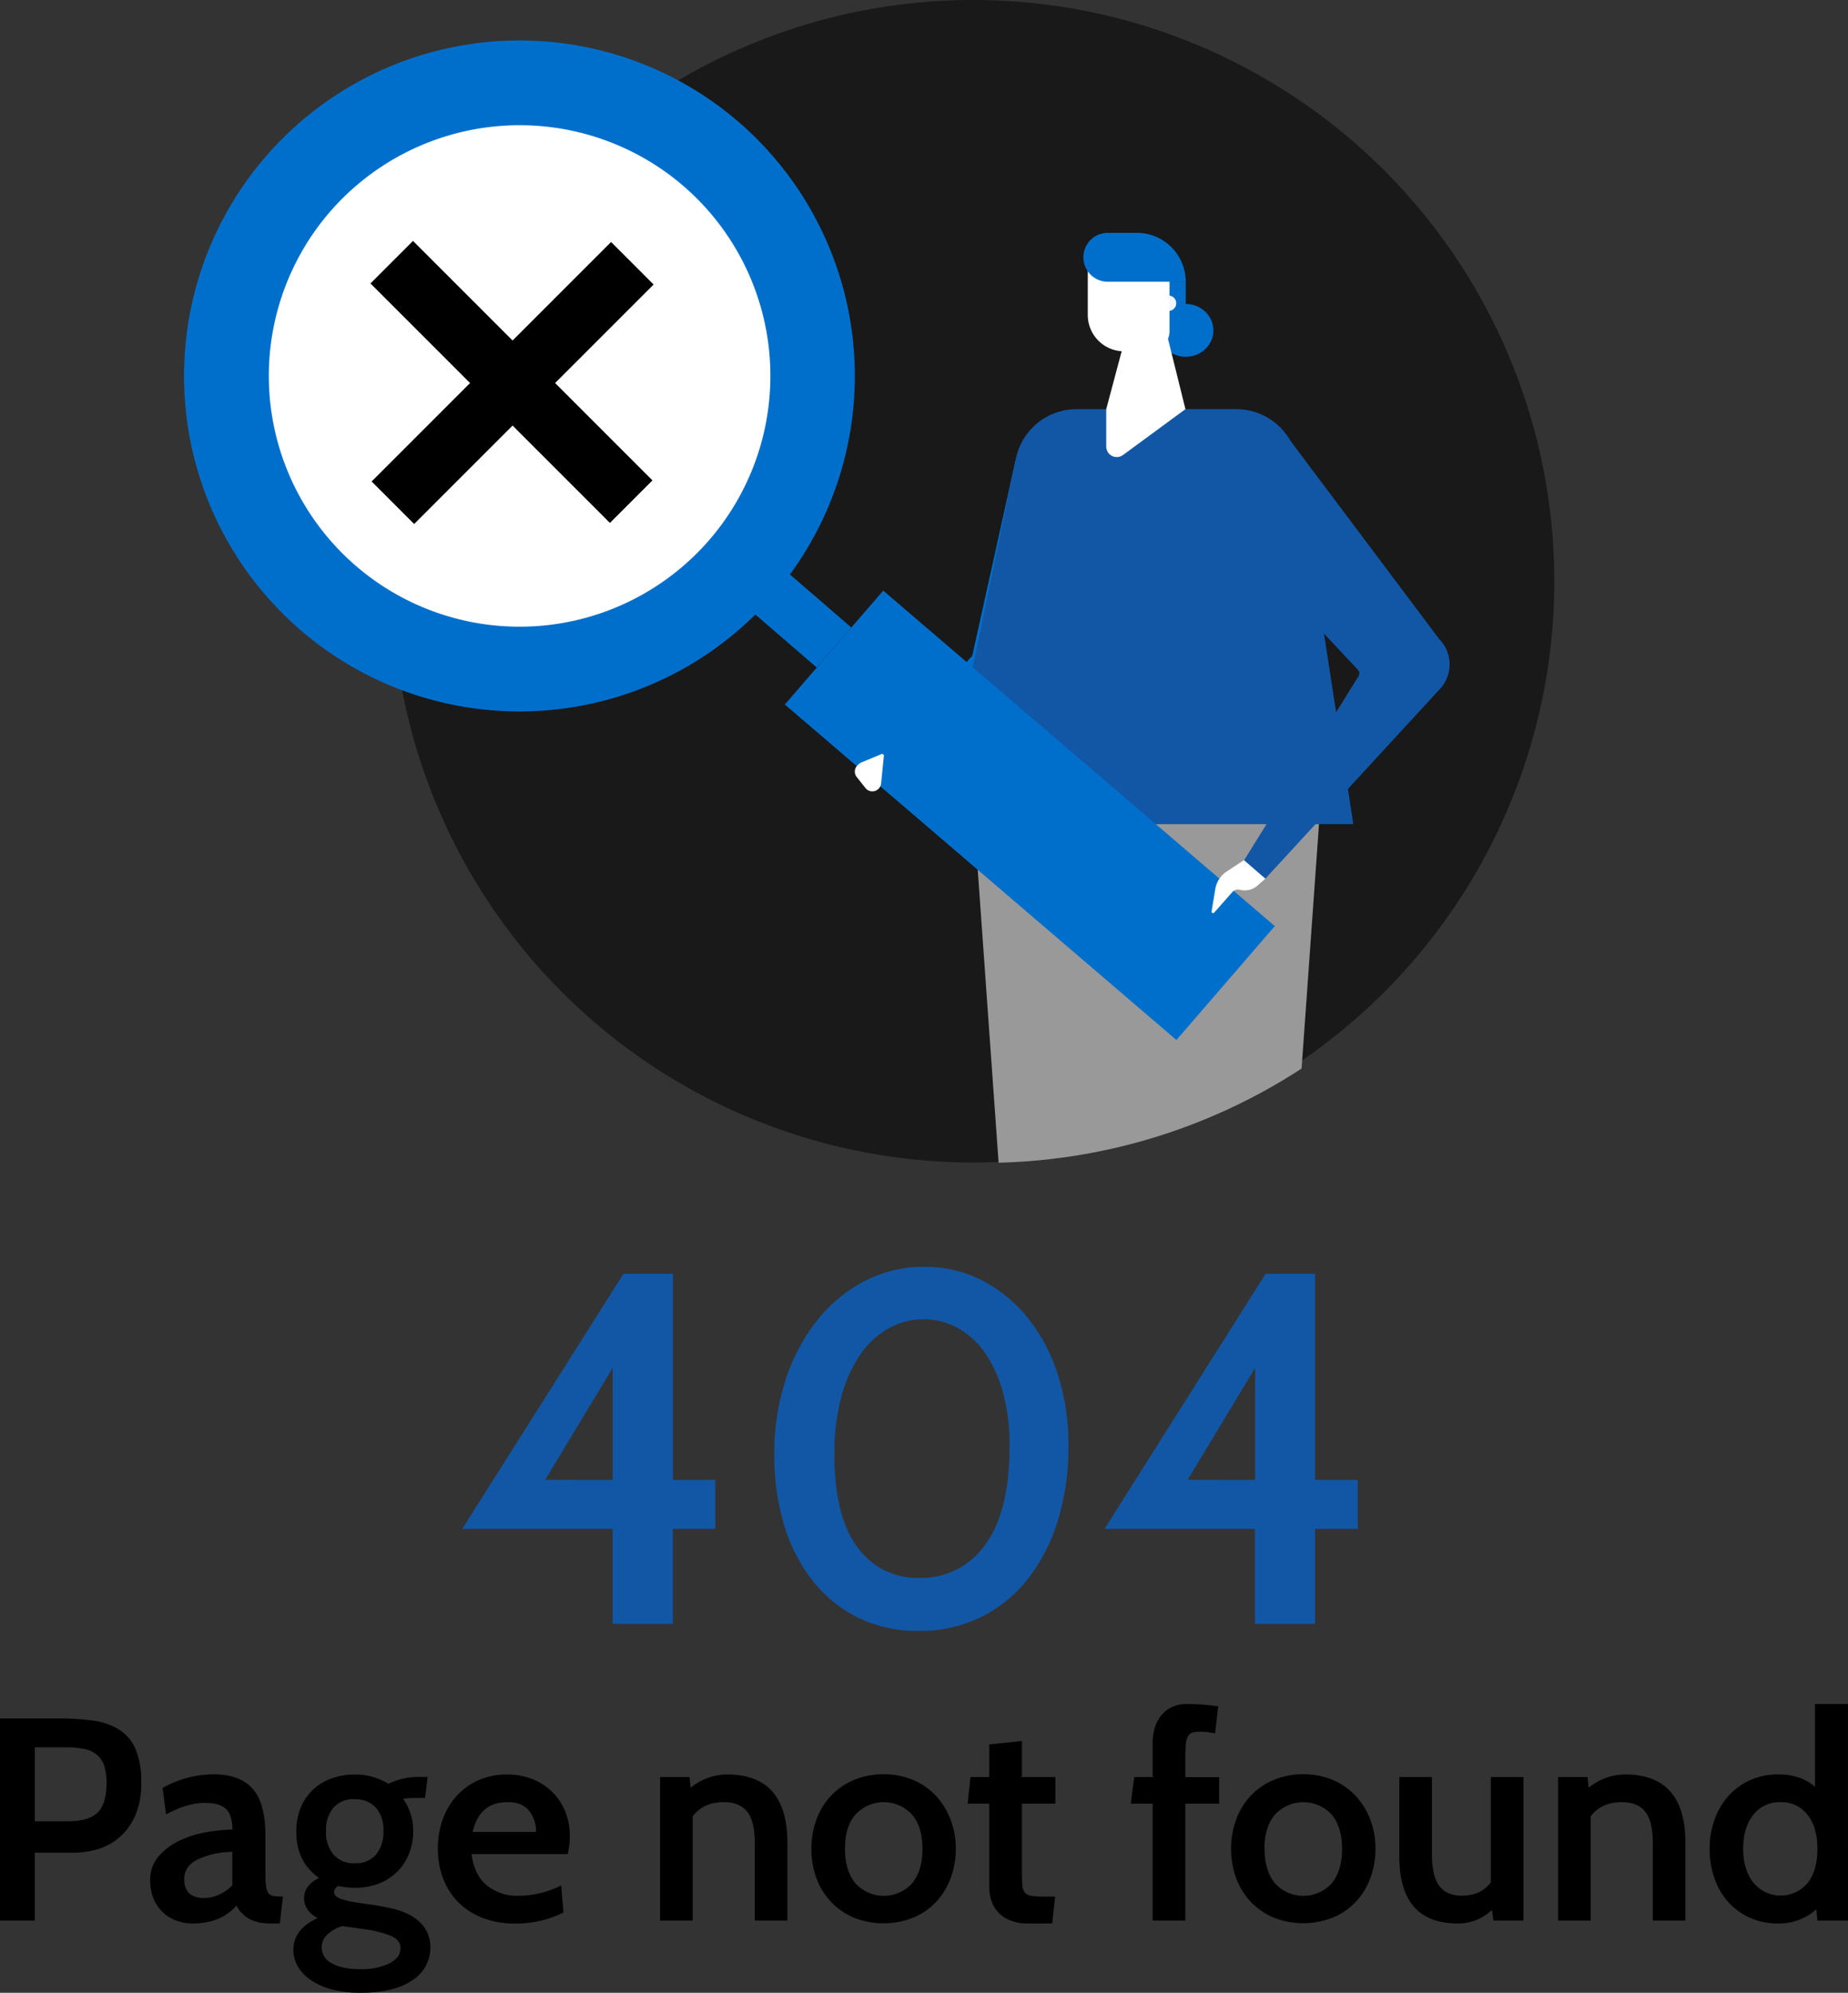 <svg xmlns="http://www.w3.org/2000/svg" xmlns:xlink="http://www.w3.org/1999/xlink" viewBox="0 0 583.92 629.63"><rect x="0" y="0" width="583.92" height="629.63" fill="#333333" stroke="none"/><defs><style>.cls-1{fill:none;}.cls-2{fill:#191919;}.cls-3{clip-path:url(#clip-path);}.cls-4{fill:#006fcc;}.cls-5{fill:#1257a6;}.cls-6{fill:#999;}.cls-7{fill:#f0f7fc;}.cls-8{fill:#fff;}</style><clipPath id="clip-path" transform="translate(0 -14.84)"><path class="cls-1" d="M311,15a182.81,182.81,0,0,0-77.24,17A121.42,121.42,0,0,0,151.6,0c-67.95,0-123,56-123,125.1,0,63.12,46,115.31,105.74,123.86a183.67,183.67,0,0,0,360.3-50.37C494.6,97.17,412.38,15,311,15Z"/></clipPath></defs><g id="Capa_2" data-name="Capa 2"><g id="Capa_1-2" data-name="Capa 1"><circle class="cls-2" cx="307.47" cy="183.65" r="183.65"/><g class="cls-3"><polygon class="cls-4" points="280.14 250.04 273.38 244.2 307.21 207.2 320.86 145.52 339.93 154.87 327.88 218.94 280.14 250.04"/><path class="cls-5" d="M427.61,275.22H297.08L321,159.73a19.59,19.59,0,0,1,19.19-15.62h50.43A19.6,19.6,0,0,1,410,160.74Z" transform="translate(0 -14.84)"/><polygon class="cls-6" points="408.78 372.53 315.9 372.53 307.91 260.38 416.77 260.38 408.78 372.53"/><ellipse class="cls-4" cx="374.66" cy="104.39" rx="8.74" ry="8.35"/><rect class="cls-4" x="363.8" y="89.02" width="10.86" height="12.6"/><path class="cls-7" d="M371.66,110.65a2.43,2.43,0,1,1-2.43-2.43A2.43,2.43,0,0,1,371.66,110.65Z" transform="translate(0 -14.84)"/><path class="cls-8" d="M367.25,114.6h-9.84l-7.87,29.51v11.81a3.33,3.33,0,0,0,5.3,2.69l19.73-14.5Z" transform="translate(0 -14.84)"/><path class="cls-8" d="M350,95.92h8a11.47,11.47,0,0,1,11.47,11.47v18.45a0,0,0,0,1,0,0H343.63a0,0,0,0,1,0,0V102.34A6.42,6.42,0,0,1,350,95.92Z" transform="translate(713.18 206.92) rotate(180)"/><path class="cls-4" d="M374.66,103.86H349.77a7.73,7.73,0,0,1,0-15.45h9.44a15.45,15.45,0,0,1,15.45,15.45Z" transform="translate(0 -14.84)"/><circle class="cls-8" cx="164.86" cy="134.23" r="85.99" transform="translate(-46.63 141.05) rotate(-45)"/><polygon class="cls-4" points="402.8 292.61 371.72 328.6 247.99 222.6 279.07 186.6 402.8 292.61"/><rect class="cls-4" x="238.62" y="183.28" width="16.72" height="43.74" transform="translate(-69.71 243.15) rotate(-49.19)"/><path class="cls-4" d="M244.38,202.9A106,106,0,1,1,233.44,53.41,106.11,106.11,0,0,1,244.38,202.9ZM104.19,81.84A79.24,79.24,0,1,0,216,73.66,79.32,79.32,0,0,0,104.19,81.84Z" transform="translate(0 -14.84)"/><path class="cls-5" d="M399.81,292.46l-6.76-5.73,36.12-58.1a1.72,1.72,0,0,0-.29-2.36l-52.39-55.93,28-20.55,50.18,66.87a11.43,11.43,0,0,1,0,16.2Z" transform="translate(0 -14.84)"/><path class="cls-8" d="M393.05,286.61l-5.46,3.6a8.25,8.25,0,0,0-3.59,5.52l-1.17,7.09a.47.47,0,0,0,.81.38l5.74-6.5a2.41,2.41,0,0,1,2.4-.73,6.13,6.13,0,0,0,5.57-1.33l2.46-2.18Z" transform="translate(0 -14.84)"/><path class="cls-8" d="M277.48,264.17a2.77,2.77,0,0,1-3.91-.21l-2.76-3.48a2.78,2.78,0,0,1,.22-3.92l.36-.33a3,3,0,0,1,.78-.49l6.3-2.62a.58.58,0,0,1,.8.66l-.89,8.85A2.89,2.89,0,0,1,277.48,264.17Z" transform="translate(0 -14.84)"/></g><path d="M23.14,600.21H11v21.45H0V557.79H18.79a72.63,72.63,0,0,1,10.91.73,20.18,20.18,0,0,1,8.12,2.92,13.68,13.68,0,0,1,5.06,6.16A26,26,0,0,1,44.62,578a25,25,0,0,1-2,10.72,19.46,19.46,0,0,1-5.14,6.85,18.5,18.5,0,0,1-7,3.65A27.75,27.75,0,0,1,23.14,600.21Zm-2.52-33.3H11v23.36H21.53q6.57,0,9.35-2.78t2.79-9.35A18.45,18.45,0,0,0,33,573a7.51,7.51,0,0,0-2.15-3.51,8.83,8.83,0,0,0-4-2A27.43,27.43,0,0,0,20.62,566.91Z" transform="translate(0 -14.84)"/><path d="M89.41,614.08l-1,8.49h-3.1q-7.66,0-10.59-5.66-4.92,5.65-13.86,5.66a14.75,14.75,0,0,1-5.39-1,12.16,12.16,0,0,1-4.24-2.74,12.43,12.43,0,0,1-2.78-4.29,14.68,14.68,0,0,1-1-5.51,11.19,11.19,0,0,1,2.7-7.71,20.27,20.27,0,0,1,6.61-4.93,32.22,32.22,0,0,1,8.44-2.65,58.16,58.16,0,0,1,8.26-.86c-.06-3.11-.76-5.28-2.1-6.53s-3.56-1.87-6.66-1.87q-5.56,0-12.23,3.65l-1.09-8.39a33.25,33.25,0,0,1,16.15-4.29q8.2,0,12.27,4.52t4.06,14.82v11.32c0,1.7,0,3.07.14,4.1a6.38,6.38,0,0,0,.59,2.42,2.18,2.18,0,0,0,1.32,1.14,8.08,8.08,0,0,0,2.33.27Zm-16-3.65V599.94a26.67,26.67,0,0,0-11,2.42q-4.2,2.14-4.2,6.25,0,5.92,6.39,5.93a11.47,11.47,0,0,0,4.65-1.1A12.38,12.38,0,0,0,73.45,610.43Z" transform="translate(0 -14.84)"/><path d="M114.05,644.47a35.55,35.55,0,0,1-9.31-1.1,21.16,21.16,0,0,1-6.66-3,13.4,13.4,0,0,1-4-4.29A10.25,10.25,0,0,1,92.7,631q0-6.66,7.66-10.13c-2.86-1.58-4.29-3.67-4.29-6.29s1.58-4.87,4.75-6.39q-7.21-5-7.21-14.69a19.87,19.87,0,0,1,1.28-7.16,16,16,0,0,1,3.65-5.7,17,17,0,0,1,5.79-3.74,20.65,20.65,0,0,1,7.71-1.37,19.39,19.39,0,0,1,10.68,2.92,22.3,22.3,0,0,1,10.12-2.19h2.28l-.82,6.66h-3.46a25.06,25.06,0,0,0-3.47.27,17.14,17.14,0,0,1,3.19,10.22,19.22,19.22,0,0,1-1.23,6.89,16.64,16.64,0,0,1-3.6,5.7,16.85,16.85,0,0,1-5.8,3.88,20.06,20.06,0,0,1-7.71,1.41,24.69,24.69,0,0,1-5.29-.54,2.13,2.13,0,0,0-1.37,1.82,1.77,1.77,0,0,0,.6,1.37,5.26,5.26,0,0,0,2,1,25.44,25.44,0,0,0,3.69.87c1.55.27,3.52.56,5.89.87,2,.3,4.07.7,6.2,1.18a22.48,22.48,0,0,1,5.84,2.19,13.4,13.4,0,0,1,4.38,3.84A11.14,11.14,0,0,1,136,630a12.25,12.25,0,0,1-5.75,10.54Q124.54,644.46,114.05,644.47Zm.45-20.17-6.29-.91a11.92,11.92,0,0,0-4.75,2.65,5.48,5.48,0,0,0-1.82,4.1,5.59,5.59,0,0,0,3.19,5Q108,637,113.77,637a20.06,20.06,0,0,0,9.26-1.82q3.52-1.83,3.52-4.74c0-1.77-1-3.09-3.1-4A36.69,36.69,0,0,0,114.5,624.3Zm-2.46-41a8.34,8.34,0,0,0-6.71,2.73,11.05,11.05,0,0,0-2.32,7.39,10.88,10.88,0,0,0,2.37,7.39,8.43,8.43,0,0,0,6.75,2.74,8.27,8.27,0,0,0,6.71-2.78,11.25,11.25,0,0,0,2.32-7.44,10.71,10.71,0,0,0-2.37-7.34A8.5,8.5,0,0,0,112,583.34Z" transform="translate(0 -14.84)"/><path d="M179.37,600.67H149q.91,6.8,5,10a15.22,15.22,0,0,0,9.63,3.17,30.76,30.76,0,0,0,13.69-3.28l.73,8.57a34.2,34.2,0,0,1-15.15,3.47,28.38,28.38,0,0,1-10.4-1.78,21.82,21.82,0,0,1-7.71-5,21.37,21.37,0,0,1-4.79-7.48,26,26,0,0,1-1.64-9.4,27.31,27.31,0,0,1,1.5-9.17,22.18,22.18,0,0,1,4.38-7.44,20.7,20.7,0,0,1,6.89-5,21.94,21.94,0,0,1,9.12-1.82,21.55,21.55,0,0,1,7.9,1.41,19,19,0,0,1,6.25,4,18.44,18.44,0,0,1,4.15,6.16,20.55,20.55,0,0,1,1.5,8c0,.73,0,1.57-.13,2.51A26.89,26.89,0,0,1,179.37,600.67Zm-19-16.42q-8.94,0-11,9.4h20a10.31,10.31,0,0,0-2.19-6.66Q165.05,584.24,160.4,584.25Z" transform="translate(0 -14.84)"/><path d="M248.81,621.66H238.5V597.11q0-6.66-2.33-9.76t-7.53-3.1q-6.39,0-9.76,4.47v32.94H208.57V576.31h9.31l.36,3.38a18.12,18.12,0,0,1,11.5-4.2q19.06,0,19.07,21.62Z" transform="translate(0 -14.84)"/><path d="M256.38,599a26.65,26.65,0,0,1,1.59-9.26,21.77,21.77,0,0,1,4.57-7.48,21.38,21.38,0,0,1,7.2-5,23.8,23.8,0,0,1,9.45-1.82,23.4,23.4,0,0,1,9.39,1.82,21.23,21.23,0,0,1,7.17,5,23,23,0,0,1,4.6,7.48A25.45,25.45,0,0,1,302,599a26.25,26.25,0,0,1-1.6,9.21,22.53,22.53,0,0,1-4.56,7.49,20.94,20.94,0,0,1-7.21,5,25.39,25.39,0,0,1-18.93,0,21.25,21.25,0,0,1-7.16-5,21.83,21.83,0,0,1-4.57-7.43A26.57,26.57,0,0,1,256.38,599ZM267,599q0,6.82,3.24,10.83a12.09,12.09,0,0,0,18,0q3.24-4,3.24-10.83c0-4.54-1.08-8.14-3.24-10.77a12.17,12.17,0,0,0-18,0C268,590.84,267,594.44,267,599Z" transform="translate(0 -14.84)"/><path d="M333.38,614.08l-.91,8.49h-7.85a14.37,14.37,0,0,1-5.29-.91,10.79,10.79,0,0,1-3.79-2.47,9.83,9.83,0,0,1-2.23-3.65,13.71,13.71,0,0,1-.73-4.56V584.71h-6.84l.91-8.4h5.93V566l10.31-1.09v11.4h10.58v8.4H322.89v21.53a41.78,41.78,0,0,0,.18,4.42A3.87,3.87,0,0,0,324,613a3.76,3.76,0,0,0,2.29.91,39.23,39.23,0,0,0,4.28.18Z" transform="translate(0 -14.84)"/><path d="M385.21,584.71H374.53v36.95H364.22V584.71h-6.93l1.09-8.4h5.84V565.36a15.26,15.26,0,0,1,.73-4.79,11.61,11.61,0,0,1,2.1-3.88,9.48,9.48,0,0,1,3.37-2.55,10.9,10.9,0,0,1,4.57-.91q2.28,0,4.74.18c1.64.12,3.38.3,5.2.54l-1,8.58a20.84,20.84,0,0,0-5.11-.54,6,6,0,0,0-2.19.32,2.61,2.61,0,0,0-1.33,1.24,6.65,6.65,0,0,0-.63,2.57c-.09,1.1-.14,2.51-.14,4.22v6h10.68Z" transform="translate(0 -14.84)"/><path d="M389,599a26.65,26.65,0,0,1,1.59-9.26,21.9,21.9,0,0,1,4.56-7.48,21.42,21.42,0,0,1,7.21-5,23.79,23.79,0,0,1,9.44-1.82,23.45,23.45,0,0,1,9.4,1.82,21.09,21.09,0,0,1,7.16,5,22.87,22.87,0,0,1,4.61,7.48,25.45,25.45,0,0,1,1.64,9.22,26.25,26.25,0,0,1-1.59,9.21,22.53,22.53,0,0,1-4.56,7.49,20.94,20.94,0,0,1-7.21,5,25.39,25.39,0,0,1-18.93,0,21.39,21.39,0,0,1-7.17-5,22,22,0,0,1-4.56-7.43A26.57,26.57,0,0,1,389,599Zm10.58,0q0,6.82,3.24,10.83a12.09,12.09,0,0,0,18,0q3.24-4,3.24-10.83c0-4.54-1.08-8.14-3.24-10.77a12.17,12.17,0,0,0-18,0C400.61,590.84,399.53,594.44,399.53,599Z" transform="translate(0 -14.84)"/><path d="M481.37,621.66h-9.49l-.46-3.38a15.3,15.3,0,0,1-10.85,4.29q-18.44,0-18.43-21.26v-25h10.31v24.33q0,6.86,2.28,10t7.21,3.15q6,0,9.12-4.21V576.31h10.31Z" transform="translate(0 -14.84)"/><path d="M532.55,621.66H522.24V597.11q0-6.66-2.32-9.76t-7.53-3.1q-6.39,0-9.76,4.47v32.94H492.32V576.31h9.3l.37,3.38a18.11,18.11,0,0,1,11.49-4.2q19.08,0,19.07,21.62Z" transform="translate(0 -14.84)"/><path d="M583.92,621.66h-9.67l-.37-3.56a17.36,17.36,0,0,1-12,4.47,21.49,21.49,0,0,1-9-1.83,20.08,20.08,0,0,1-6.85-5,22.34,22.34,0,0,1-4.33-7.49,27.67,27.67,0,0,1-1.5-9.21,27.11,27.11,0,0,1,1.55-9.26,22.15,22.15,0,0,1,4.38-7.48,20.4,20.4,0,0,1,6.84-5,21.48,21.48,0,0,1,8.94-1.82q7.13,0,11.59,3.92V553.23h10.4Zm-21.26-37.41a10.46,10.46,0,0,0-8.67,4c-2.13,2.69-3.19,6.26-3.19,10.68s1.06,7.93,3.19,10.69a11.11,11.11,0,0,0,17.11.23q3.15-3.92,3.15-10.82t-3.15-10.83A10.18,10.18,0,0,0,562.66,584.25Z" transform="translate(0 -14.84)"/><path class="cls-5" d="M226,497.9H212.59v30h-19v-30H146.06L197,417.3h15.64v65.11H226Zm-32.4-15.49V447l-21.34,35.4Z" transform="translate(0 -14.84)"/><path class="cls-5" d="M290.19,530.14a42.54,42.54,0,0,1-18.65-4,41.82,41.82,0,0,1-14.38-11.38,52.31,52.31,0,0,1-9.25-17.62,75.44,75.44,0,0,1-3.24-22.76,74.2,74.2,0,0,1,3.64-23.79,59.66,59.66,0,0,1,10-18.72,46.58,46.58,0,0,1,15-12.33,40.37,40.37,0,0,1,18.73-4.43,39.38,39.38,0,0,1,18.25,4.27,44.84,44.84,0,0,1,14.38,11.77A55.45,55.45,0,0,1,334.2,449a72.26,72.26,0,0,1,3.4,22.68,78.19,78.19,0,0,1-3.4,23.71,56.79,56.79,0,0,1-9.56,18.49,42.86,42.86,0,0,1-14.93,12A44.12,44.12,0,0,1,290.19,530.14Zm1.58-98.46a22.59,22.59,0,0,0-10.83,2.76,26.65,26.65,0,0,0-9,8.22,42.77,42.77,0,0,0-6.09,13.44,68.66,68.66,0,0,0-2.21,18.25q0,19.59,7.27,29.32a23.2,23.2,0,0,0,19.6,9.71A24.54,24.54,0,0,0,311.21,503Q319,492.68,319,471.66a62.32,62.32,0,0,0-2.13-17,40.24,40.24,0,0,0-5.77-12.56,25.6,25.6,0,0,0-8.61-7.75A22.15,22.15,0,0,0,291.77,431.68Z" transform="translate(0 -14.84)"/><path class="cls-5" d="M429,497.9H415.51v30h-19v-30H349l50.89-80.6h15.64v65.11H429Zm-32.4-15.49V447l-21.34,35.4Z" transform="translate(0 -14.84)"/><rect x="108.47" y="126.35" width="107" height="19" transform="translate(-48.62 139.48) rotate(-45)"/><rect x="152.11" y="82" width="19" height="107" transform="translate(-48.48 139.13) rotate(-45)"/></g></g></svg>